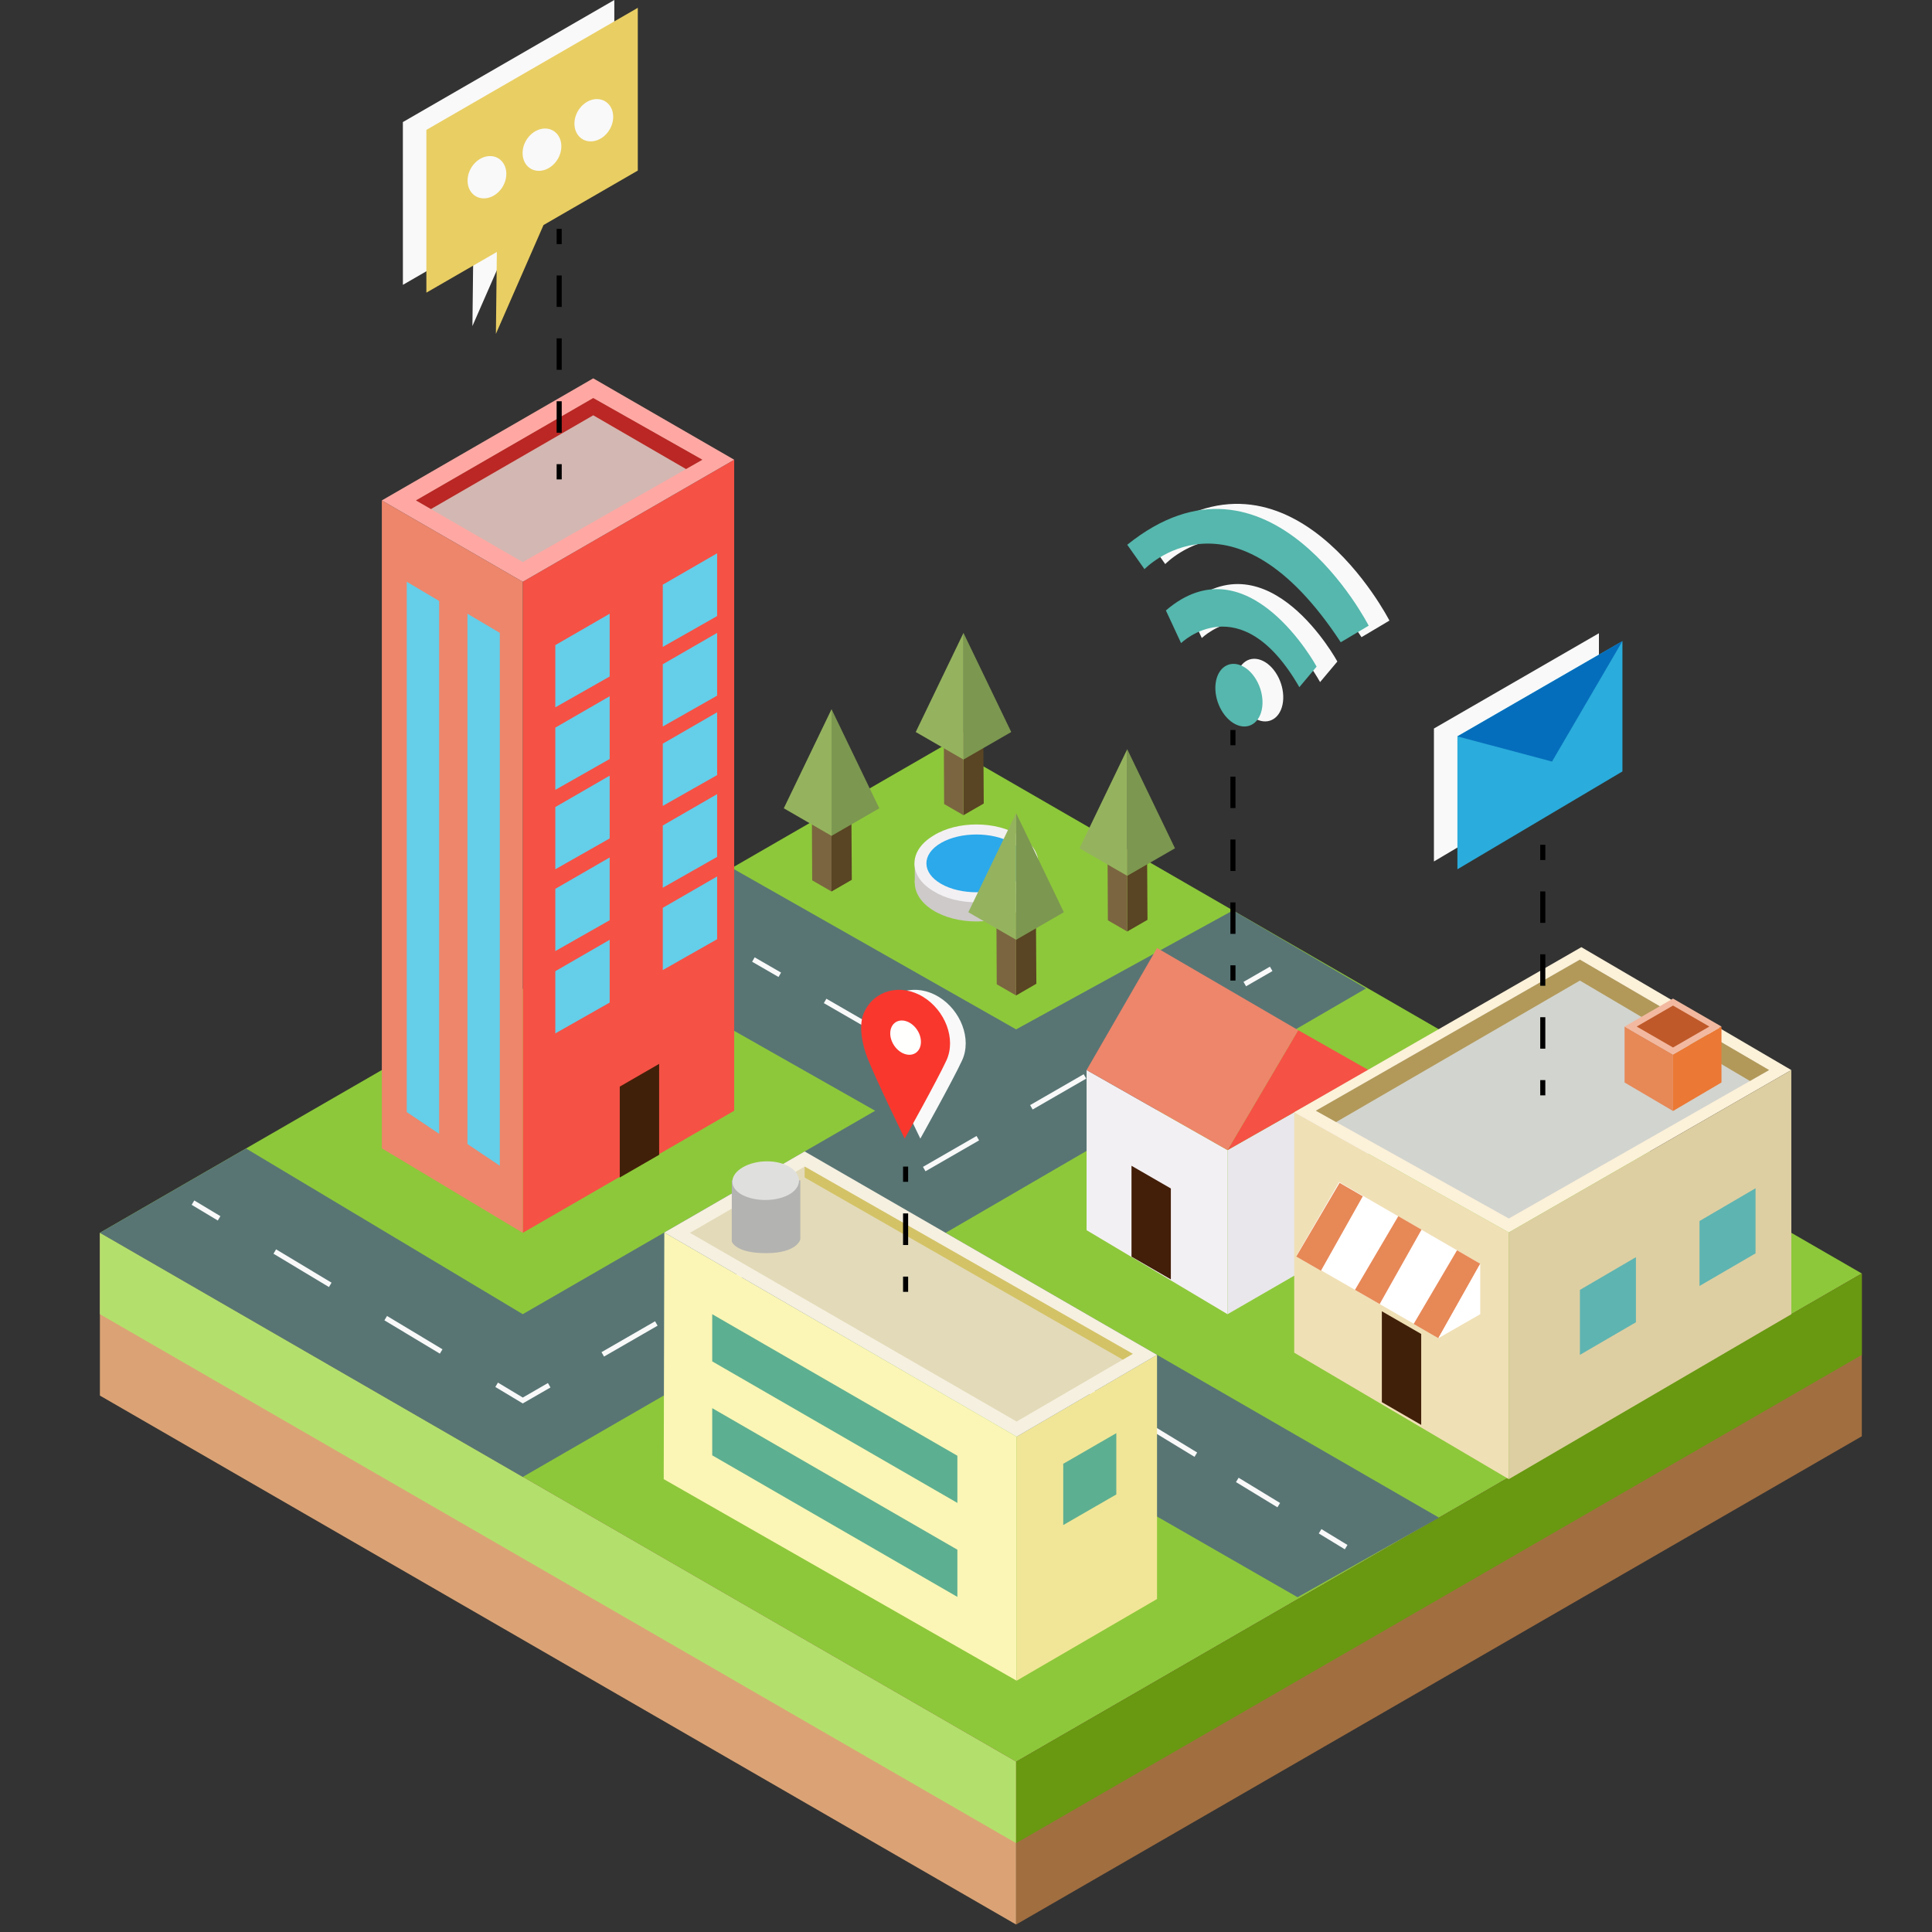 <?xml version="1.0" encoding="iso-8859-1"?>
<!-- Generator: Adobe Illustrator 21.1.0, SVG Export Plug-In . SVG Version: 6.00 Build 0)  -->
<svg version="1.1" xmlns="http://www.w3.org/2000/svg" xmlns:xlink="http://www.w3.org/1999/xlink" x="0px" y="0px"
	 viewBox="0 0 65 65" style="enable-background:new 0 0 65 65;" xml:space="preserve">
<rect x="0" y="0" width="65" height="65" fill="#333333" stroke="none"/>
<g id="Layer_1">
	<g>
		<polygon style="fill:#8DC83A;" points="3.361,41.476 31.815,25.049 62.639,42.846 34.186,59.273 		"/>
		<polygon style="fill:#DBA375;" points="3.361,41.476 3.361,46.953 34.186,64.749 34.186,59.273 		"/>
		<polygon style="fill:#B3E06C;" points="3.361,41.476 3.361,44.214 34.186,62.011 34.186,59.273 		"/>
		<polyline style="fill:#A16E40;" points="34.186,64.749 62.639,48.321 62.639,42.846 34.186,59.273 34.186,65 		"/>
		<polygon style="fill:#689911;" points="34.186,62.011 34.186,59.273 62.639,42.846 62.639,45.584 		"/>
	</g>
	<g>
		<polygon style="fill:#587574;" points="43.655,53.737 48.412,51.059 31.815,41.477 45.96,33.254 41.481,30.631 34.186,34.632 
			24.701,29.246 19.909,31.966 29.444,37.37 17.588,44.214 8.277,38.639 3.361,41.476 17.588,49.69 27.072,44.214 		"/>
		<g>
			<g>
				
					<rect x="6.854" y="40.209" transform="matrix(0.515 -0.857 0.857 0.515 -31.541 25.701)" style="fill:#F9F9F9;" width="0.171" height="1.026"/>
			</g>
			<g>
				<path style="fill:#F9F9F9;" d="M14.799,45.542l-1.866-1.121l0.088-0.147l1.866,1.121L14.799,45.542z M11.067,43.301L9.201,42.18
					l0.088-0.147l1.866,1.121L11.067,43.301z"/>
			</g>
			<g>
				<polygon style="fill:#F9F9F9;" points="17.587,47.217 16.665,46.663 16.753,46.516 17.589,47.019 18.434,46.531 18.52,46.68 
									"/>
			</g>
			<g>
				<path style="fill:#F9F9F9;" d="M20.322,45.64l-0.085-0.148l1.802-1.039l0.085,0.148L20.322,45.64z M23.927,43.562l-0.085-0.148
					l1.803-1.039l0.085,0.148L23.927,43.562z M27.532,41.484l-0.085-0.148l1.802-1.039l0.085,0.148L27.532,41.484z M31.137,39.406
					l-0.085-0.148l1.803-1.039l0.085,0.148L31.137,39.406z M34.742,37.328l-0.085-0.148l1.802-1.039l0.085,0.148L34.742,37.328z
					 M38.347,35.25l-0.085-0.148l1.803-1.039l0.085,0.148L38.347,35.25z"/>
			</g>
			<g>
				
					<rect x="41.84" y="32.756" transform="matrix(0.866 -0.499 0.499 0.866 -10.742 25.546)" style="fill:#F9F9F9;" width="1.026" height="0.171"/>
			</g>
		</g>
		<g>
			<g>
				
					<rect x="25.706" y="32.03" transform="matrix(0.5 -0.866 0.866 0.5 -15.287 38.603)" style="fill:#F9F9F9;" width="0.171" height="1.026"/>
			</g>
			<g>
				
					<rect x="28.441" y="33.24" transform="matrix(0.5 -0.866 0.866 0.5 -15.289 41.759)" style="fill:#F9F9F9;" width="0.171" height="1.763"/>
			</g>
			<g>
				
					<rect x="31.175" y="35.188" transform="matrix(0.5 -0.866 0.866 0.5 -15.289 44.914)" style="fill:#F9F9F9;" width="0.171" height="1.026"/>
			</g>
		</g>
		<g>
			<g>
				
					<rect x="44.771" y="51.241" transform="matrix(0.52 -0.854 0.854 0.52 -22.672 63.18)" style="fill:#F9F9F9;" width="0.171" height="1.026"/>
			</g>
			<g>
				<path style="fill:#F9F9F9;" d="M42.978,50.712l-1.395-0.849l0.089-0.146l1.395,0.849L42.978,50.712z M40.188,49.014
					l-1.395-0.849l0.089-0.146l1.395,0.849L40.188,49.014z"/>
			</g>
			<g>
				
					<rect x="36.918" y="46.464" transform="matrix(0.52 -0.854 0.854 0.52 -22.362 54.176)" style="fill:#F9F9F9;" width="0.171" height="1.026"/>
			</g>
		</g>
	</g>
	<polygon style="fill:#F55145;" points="17.588,19.573 24.701,15.467 24.701,37.37 17.588,41.477 	"/>
	<g>
		<polyline style="fill:#594423;" points="27.976,27.212 27.976,29.994 28.658,29.6 28.641,26.828 27.976,27.212 		"/>
		<polygon style="fill:#7B6540;" points="27.976,29.994 27.976,27.212 27.312,26.828 27.325,29.618 		"/>
		<polygon style="fill:#7C9750;" points="27.976,28.122 27.976,23.859 29.583,27.194 		"/>
		<polygon style="fill:#95B35E;" points="27.977,28.122 27.977,23.859 26.37,27.194 		"/>
	</g>
	<polygon style="fill:#CDCAC9;" points="30.776,29.699 30.776,29.047 34.863,29.17 34.863,29.85 	"/>
	<g>
		<polyline style="fill:#594423;" points="37.924,28.558 37.924,31.34 38.606,30.946 38.589,28.174 37.924,28.558 		"/>
		<polygon style="fill:#7B6540;" points="37.924,31.34 37.924,28.558 37.26,28.174 37.273,30.963 		"/>
		<polygon style="fill:#7C9750;" points="37.924,29.467 37.924,25.205 39.531,28.54 		"/>
		<polygon style="fill:#95B35E;" points="37.925,29.467 37.925,25.205 36.318,28.54 		"/>
	</g>
	<g>
		<polygon style="fill:#F3F0F3;" points="36.557,41.388 36.557,36.001 41.299,38.694 41.299,44.215 		"/>
		<polygon style="fill:#E9E7EB;" points="41.299,38.694 46.041,36.001 46.041,41.476 41.299,44.215 		"/>
		<polygon style="fill:#F55145;" points="41.299,38.694 43.677,34.659 46.041,36.001 		"/>
		<polyline style="fill:#ED866B;" points="41.299,38.694 36.557,36.001 38.928,31.894 43.677,34.659 		"/>
		<polygon style="fill:#431E09;" points="38.068,42.279 38.068,39.221 39.392,39.985 39.392,43.044 		"/>
	</g>
	<g>
		<polyline style="fill:#594423;" points="32.415,24.645 32.415,27.427 33.097,27.034 33.08,24.262 32.415,24.645 		"/>
		<polygon style="fill:#7B6540;" points="32.415,27.427 32.415,24.645 31.751,24.262 31.764,27.051 		"/>
		<polygon style="fill:#7C9750;" points="32.415,25.555 32.415,21.293 34.022,24.628 		"/>
		<polygon style="fill:#95B35E;" points="32.416,25.555 32.416,21.293 30.809,24.628 		"/>
	</g>
	<polygon style="fill:#D3C366;" points="27.072,39.248 27.072,39.616 23.541,41.667 23.213,41.477 	"/>
	<g>
		<polygon style="fill:#ED866B;" points="17.588,41.477 17.588,19.573 12.846,16.836 12.846,38.634 		"/>
		<polygon style="fill:#FFA8A3;" points="12.846,16.836 17.588,19.573 24.701,15.467 19.959,12.729 		"/>
		<polygon style="fill:#D3B7B2;" points="13.993,16.836 17.588,18.911 23.632,15.467 19.959,13.391 		"/>
		<polygon style="fill:#BA2724;" points="19.959,13.391 13.993,16.836 14.498,17.127 19.959,13.972 23.081,15.781 23.632,15.467 		
			"/>
		<polygon style="fill:#412009;" points="22.176,38.852 22.176,35.793 20.851,36.558 20.851,39.616 		"/>
		<polygon style="fill:#65CEE9;" points="13.685,19.573 14.774,20.218 14.774,38.146 13.685,37.415 		"/>
		<polygon style="fill:#65CEE9;" points="15.727,20.648 16.816,21.293 16.816,39.221 15.727,38.49 		"/>
		<polygon style="fill:#65CEE9;" points="22.298,19.671 24.127,18.615 24.127,20.727 22.298,21.765 		"/>
		<polygon style="fill:#65CEE9;" points="18.683,21.704 20.512,20.648 20.512,22.76 18.683,23.798 		"/>
		<polygon style="fill:#65CEE9;" points="22.298,22.348 24.127,21.293 24.127,23.404 22.298,24.442 		"/>
		<polygon style="fill:#65CEE9;" points="22.298,27.773 24.127,26.717 24.127,28.829 22.298,29.867 		"/>
		<polygon style="fill:#65CEE9;" points="22.298,30.543 24.127,29.487 24.127,31.599 22.298,32.637 		"/>
		<polygon style="fill:#65CEE9;" points="22.298,25.02 24.127,23.964 24.127,26.077 22.298,27.114 		"/>
		<polygon style="fill:#65CEE9;" points="18.683,24.48 20.512,23.424 20.512,25.536 18.683,26.574 		"/>
		<polygon style="fill:#65CEE9;" points="18.683,29.904 20.512,28.848 20.512,30.96 18.683,31.998 		"/>
		<polygon style="fill:#65CEE9;" points="18.683,32.674 20.512,31.618 20.512,33.73 18.683,34.768 		"/>
		<polygon style="fill:#65CEE9;" points="18.683,27.152 20.512,26.096 20.512,28.208 18.683,29.246 		"/>
	</g>
	<g>
		<polygon style="fill:#FBF6B5;" points="22.33,49.764 22.35,41.465 34.203,48.336 34.203,56.545 		"/>
		<polygon style="fill:#F1E697;" points="34.203,48.336 38.927,45.583 38.927,53.797 34.203,56.545 		"/>
		<polygon style="fill:#F6F0E0;" points="22.35,41.465 27.072,38.739 38.927,45.583 34.203,48.336 		"/>
		<polygon style="fill:#5DAF91;" points="23.962,48.963 23.962,47.376 32.21,52.138 32.21,53.726 		"/>
		<polygon style="fill:#5DAF91;" points="23.962,45.802 23.962,44.215 32.21,48.977 32.21,50.564 		"/>
		<polygon style="fill:#5DAF91;" points="35.771,49.248 37.557,48.217 37.557,50.279 35.771,51.309 		"/>
		<polygon style="fill:#E3DAB9;" points="23.213,41.477 27.072,39.248 38.111,45.548 34.203,47.826 		"/>
		<polygon style="fill:#D3C366;" points="27.072,39.616 37.775,45.744 38.111,45.548 27.072,39.248 		"/>
		<path style="fill:#B3B3B1;" d="M24.62,39.71v2.056c0,0,0.107,0.395,1.153,0.395c1.046,0,1.153-0.461,1.153-0.461v-1.99H24.62z"/>
		<g>
			<path style="fill:#DFE0DD;" d="M24.955,40.191c-0.436-0.242-0.418-0.657,0.04-0.921c0.458-0.265,1.172-0.265,1.587,0
				c0.415,0.265,0.397,0.679-0.04,0.921C26.105,40.433,25.391,40.433,24.955,40.191z"/>
		</g>
	</g>
	<g>
		<g>
			<path style="fill:#CDCAC9;" d="M31.383,30.621c-0.808-0.507-0.808-1.337,0-1.844c0.808-0.507,2.129-0.507,2.936,0
				c0.807,0.507,0.807,1.337,0,1.844S32.191,31.128,31.383,30.621z"/>
		</g>
		<g>
			<path style="fill:#F3F0F3;" d="M31.363,29.957c-0.796-0.5-0.796-1.318,0-1.818l0.041-0.026c0.796-0.5,2.099-0.5,2.896,0
				l0.041,0.025c0.796,0.5,0.796,1.318,0,1.819L34.3,29.982c-0.796,0.5-2.099,0.5-2.896,0L31.363,29.957z"/>
		</g>
		<g>
			<path style="fill:#2BA9EB;" d="M31.66,29.735c-0.656-0.378-0.656-0.998,0-1.376c0.656-0.378,1.728-0.378,2.384,0
				c0.655,0.378,0.655,0.998,0,1.376C33.388,30.113,32.315,30.114,31.66,29.735z"/>
		</g>
	</g>
	<g>
		<polyline style="fill:#594423;" points="34.186,30.708 34.186,33.491 34.867,33.097 34.85,30.325 34.186,30.708 		"/>
		<polygon style="fill:#7B6540;" points="34.186,33.491 34.186,30.708 33.521,30.325 33.534,33.115 		"/>
		<polygon style="fill:#7C9750;" points="34.186,31.618 34.186,27.356 35.792,30.691 		"/>
		<polygon style="fill:#95B35E;" points="34.186,31.618 34.186,27.356 32.579,30.691 		"/>
	</g>
	<g>
		<polygon style="fill:#F0E0B6;" points="43.543,45.51 43.543,37.42 50.763,41.465 50.763,49.764 		"/>
		<polygon style="fill:#FCF1D9;" points="43.543,37.42 53.203,31.866 60.267,36.001 50.763,41.465 		"/>
		<polygon style="fill:#DDCFA2;" points="60.267,36.001 60.268,44.215 50.763,49.764 50.763,41.465 		"/>
		<polygon style="fill:#412009;" points="46.491,47.174 46.491,44.116 47.815,44.88 47.815,47.939 		"/>
		<polygon style="fill:#FFFFFF;" points="45.055,39.77 49.801,42.517 48.412,45.022 43.611,42.258 		"/>
		<polygon style="fill:#5EB4B1;" points="57.178,41.08 57.178,43.265 59.063,42.168 59.063,39.978 		"/>
		<polygon style="fill:#5EB4B1;" points="53.154,43.398 53.154,45.583 55.039,44.486 55.039,42.296 		"/>
		<polygon style="fill:#D2D4CF;" points="44.271,37.369 53.154,32.286 59.519,36.001 50.763,40.995 		"/>
		<polygon style="fill:#B29959;" points="53.154,32.286 44.271,37.369 44.953,37.75 53.154,32.99 58.875,36.368 59.519,36.001 		"/>
		<polygon style="fill:#E78857;" points="54.657,36.419 54.657,34.537 56.287,35.478 56.287,37.378 		"/>
		<polygon style="fill:#EB7834;" points="56.287,35.478 57.917,34.537 57.917,36.419 56.287,37.378 		"/>
		<polygon style="fill:#F2B9A0;" points="54.657,34.537 56.287,33.596 57.917,34.537 56.287,35.478 		"/>
		<polygon style="fill:#BF5929;" points="56.287,33.831 55.065,34.537 56.287,35.242 57.509,34.537 		"/>
		<polygon style="fill:#E78857;" points="49.02,42.064 49.801,42.517 48.392,45.022 47.561,44.543 		"/>
		<polygon style="fill:#E78857;" points="45.069,39.795 45.85,40.247 44.442,42.752 43.611,42.274 		"/>
		<polygon style="fill:#E78857;" points="47.044,40.917 47.826,41.37 46.417,43.874 45.586,43.396 		"/>
		<polygon style="fill:#FFFFFF;" points="48.392,45.022 49.801,44.215 49.801,42.517 		"/>
	</g>
</g>
<g id="Layer_2">
	<g>
		<polygon style="fill:#F9F9F9;" points="48.243,24.51 53.794,21.305 53.794,25.691 48.243,28.983 		"/>
		<polygon style="fill:#2AACDC;" points="49.033,24.774 54.585,21.569 54.585,25.954 49.033,29.246 		"/>
		<polygon style="fill:#056EBC;" points="49.033,24.774 52.216,25.622 54.585,21.569 		"/>
	</g>
	<g>
		<g>
			
				<line style="fill:none;stroke:#000000;stroke-width:0.171;stroke-miterlimit:10;" x1="51.905" y1="36.852" x2="51.905" y2="36.339"/>
			
				<line style="fill:none;stroke:#000000;stroke-width:0.171;stroke-miterlimit:10;stroke-dasharray:1.058,1.058;" x1="51.905" y1="35.281" x2="51.905" y2="29.464"/>
			
				<line style="fill:none;stroke:#000000;stroke-width:0.171;stroke-miterlimit:10;" x1="51.905" y1="28.935" x2="51.905" y2="28.422"/>
		</g>
	</g>
	<g>
		<g>
			
				<line style="fill:none;stroke:#000000;stroke-width:0.171;stroke-miterlimit:10;" x1="41.481" y1="32.99" x2="41.481" y2="32.477"/>
			
				<line style="fill:none;stroke:#000000;stroke-width:0.171;stroke-miterlimit:10;stroke-dasharray:1.058,1.058;" x1="41.481" y1="31.419" x2="41.481" y2="25.602"/>
			
				<line style="fill:none;stroke:#000000;stroke-width:0.171;stroke-miterlimit:10;" x1="41.481" y1="25.073" x2="41.481" y2="24.56"/>
		</g>
	</g>
	<g>
		<g>
			<g>
				<path style="fill:#F9F9F9;" d="M43.173,23.513c-0.023,0.558-0.395,0.879-0.833,0.716c-0.437-0.163-0.774-0.748-0.751-1.306
					c0.022-0.559,0.395-0.879,0.833-0.717C42.859,22.369,43.195,22.954,43.173,23.513z"/>
				<path style="fill:#F9F9F9;" d="M39.203,18.978c0,0,2.957-3.097,6.603,2.459l0.94-0.558c0,0-3.357-6.562-8.123-2.722
					L39.203,18.978z"/>
				<path style="fill:#F9F9F9;" d="M40.434,21.466c0,0,2-1.959,3.979,1.482l0.581-0.692c0,0-2.315-4.258-5.071-1.889L40.434,21.466z
					"/>
			</g>
		</g>
		<g>
			<g>
				<path style="fill:#55B7AD;" d="M42.475,23.684c-0.023,0.558-0.395,0.879-0.833,0.716c-0.437-0.163-0.774-0.748-0.752-1.306
					c0.023-0.559,0.396-0.879,0.833-0.717C42.161,22.54,42.498,23.125,42.475,23.684z"/>
				<path style="fill:#55B7AD;" d="M38.505,19.149c0,0,2.957-3.097,6.603,2.459l0.94-0.558c0,0-3.357-6.562-8.123-2.722
					L38.505,19.149z"/>
				<path style="fill:#55B7AD;" d="M39.736,21.637c0,0,2-1.959,3.979,1.482l0.581-0.692c0,0-2.315-4.258-5.071-1.889L39.736,21.637z
					"/>
			</g>
		</g>
	</g>
	<g>
		<g>
			
				<line style="fill:none;stroke:#000000;stroke-width:0.171;stroke-miterlimit:10;" x1="18.813" y1="16.129" x2="18.813" y2="15.616"/>
			
				<line style="fill:none;stroke:#000000;stroke-width:0.171;stroke-miterlimit:10;stroke-dasharray:1.058,1.058;" x1="18.813" y1="14.558" x2="18.813" y2="8.741"/>
			
				<line style="fill:none;stroke:#000000;stroke-width:0.171;stroke-miterlimit:10;" x1="18.813" y1="8.212" x2="18.813" y2="7.699"/>
		</g>
	</g>
	<g>
		<polygon style="fill:#F9F9F9;" points="13.555,9.583 15.926,8.214 15.894,10.97 17.496,7.308 20.668,5.476 20.668,0 13.554,4.107 
					"/>
		<polygon style="fill:#E9CE63;" points="14.345,9.846 16.716,8.477 16.684,11.233 18.286,7.571 21.458,5.739 21.458,0.263 
			14.345,4.37 		"/>
		<path style="fill:#F9F9F9;" d="M17.035,5.843c0.003,0.388-0.287,0.756-0.647,0.821c-0.36,0.066-0.655-0.194-0.657-0.582
			c-0.003-0.387,0.287-0.755,0.647-0.821C16.738,5.195,17.032,5.456,17.035,5.843z"/>
		<path style="fill:#F9F9F9;" d="M18.886,4.917c0.003,0.388-0.287,0.755-0.647,0.821c-0.36,0.066-0.655-0.194-0.657-0.582
			c-0.003-0.388,0.287-0.755,0.647-0.822C18.589,4.269,18.884,4.529,18.886,4.917z"/>
		<path style="fill:#F9F9F9;" d="M20.63,3.926c0.003,0.388-0.287,0.755-0.647,0.821c-0.36,0.066-0.654-0.194-0.657-0.582
			c-0.003-0.388,0.287-0.755,0.647-0.822C20.333,3.278,20.628,3.538,20.63,3.926z"/>
	</g>
	<g>
		<path style="fill:#F9F9F9;" d="M29.598,34.061c0.34-0.752,1.23-0.985,1.988-0.521c0.736,0.451,1.116,1.412,0.782,2.137
			c-0.313,0.677-1.404,2.63-1.404,2.63s-0.983-2.015-1.253-2.712C29.572,35.237,29.38,34.543,29.598,34.061z"/>
		<path style="fill:#F9372D;" d="M29.071,34.061c0.34-0.752,1.231-0.985,1.988-0.521c0.736,0.451,1.117,1.412,0.782,2.137
			c-0.313,0.677-1.404,2.63-1.404,2.63s-0.983-2.015-1.253-2.712C29.045,35.237,28.853,34.543,29.071,34.061z"/>
		<path style="fill:#FFFFFE;" d="M30.984,35.056c-0.002,0.308-0.234,0.492-0.519,0.412c-0.285-0.08-0.515-0.396-0.514-0.704
			c0.002-0.308,0.234-0.492,0.519-0.412C30.756,34.433,30.986,34.748,30.984,35.056z"/>
	</g>
	<g>
		<g>
			
				<line style="fill:none;stroke:#000000;stroke-width:0.171;stroke-miterlimit:10;" x1="30.468" y1="43.463" x2="30.468" y2="42.95"/>
			
				<line style="fill:none;stroke:#000000;stroke-width:0.171;stroke-miterlimit:10;stroke-dasharray:1.063,1.063;" x1="30.468" y1="41.887" x2="30.468" y2="40.293"/>
			
				<line style="fill:none;stroke:#000000;stroke-width:0.171;stroke-miterlimit:10;" x1="30.468" y1="39.761" x2="30.468" y2="39.248"/>
		</g>
	</g>
	<g>
	</g>
	<g>
	</g>
	<g>
	</g>
	<g>
	</g>
	<g>
	</g>
	<g>
	</g>
	<g>
	</g>
	<g>
	</g>
	<g>
	</g>
	<g>
	</g>
	<g>
	</g>
	<g>
	</g>
	<g>
	</g>
	<g>
	</g>
	<g>
	</g>
</g>
</svg>
